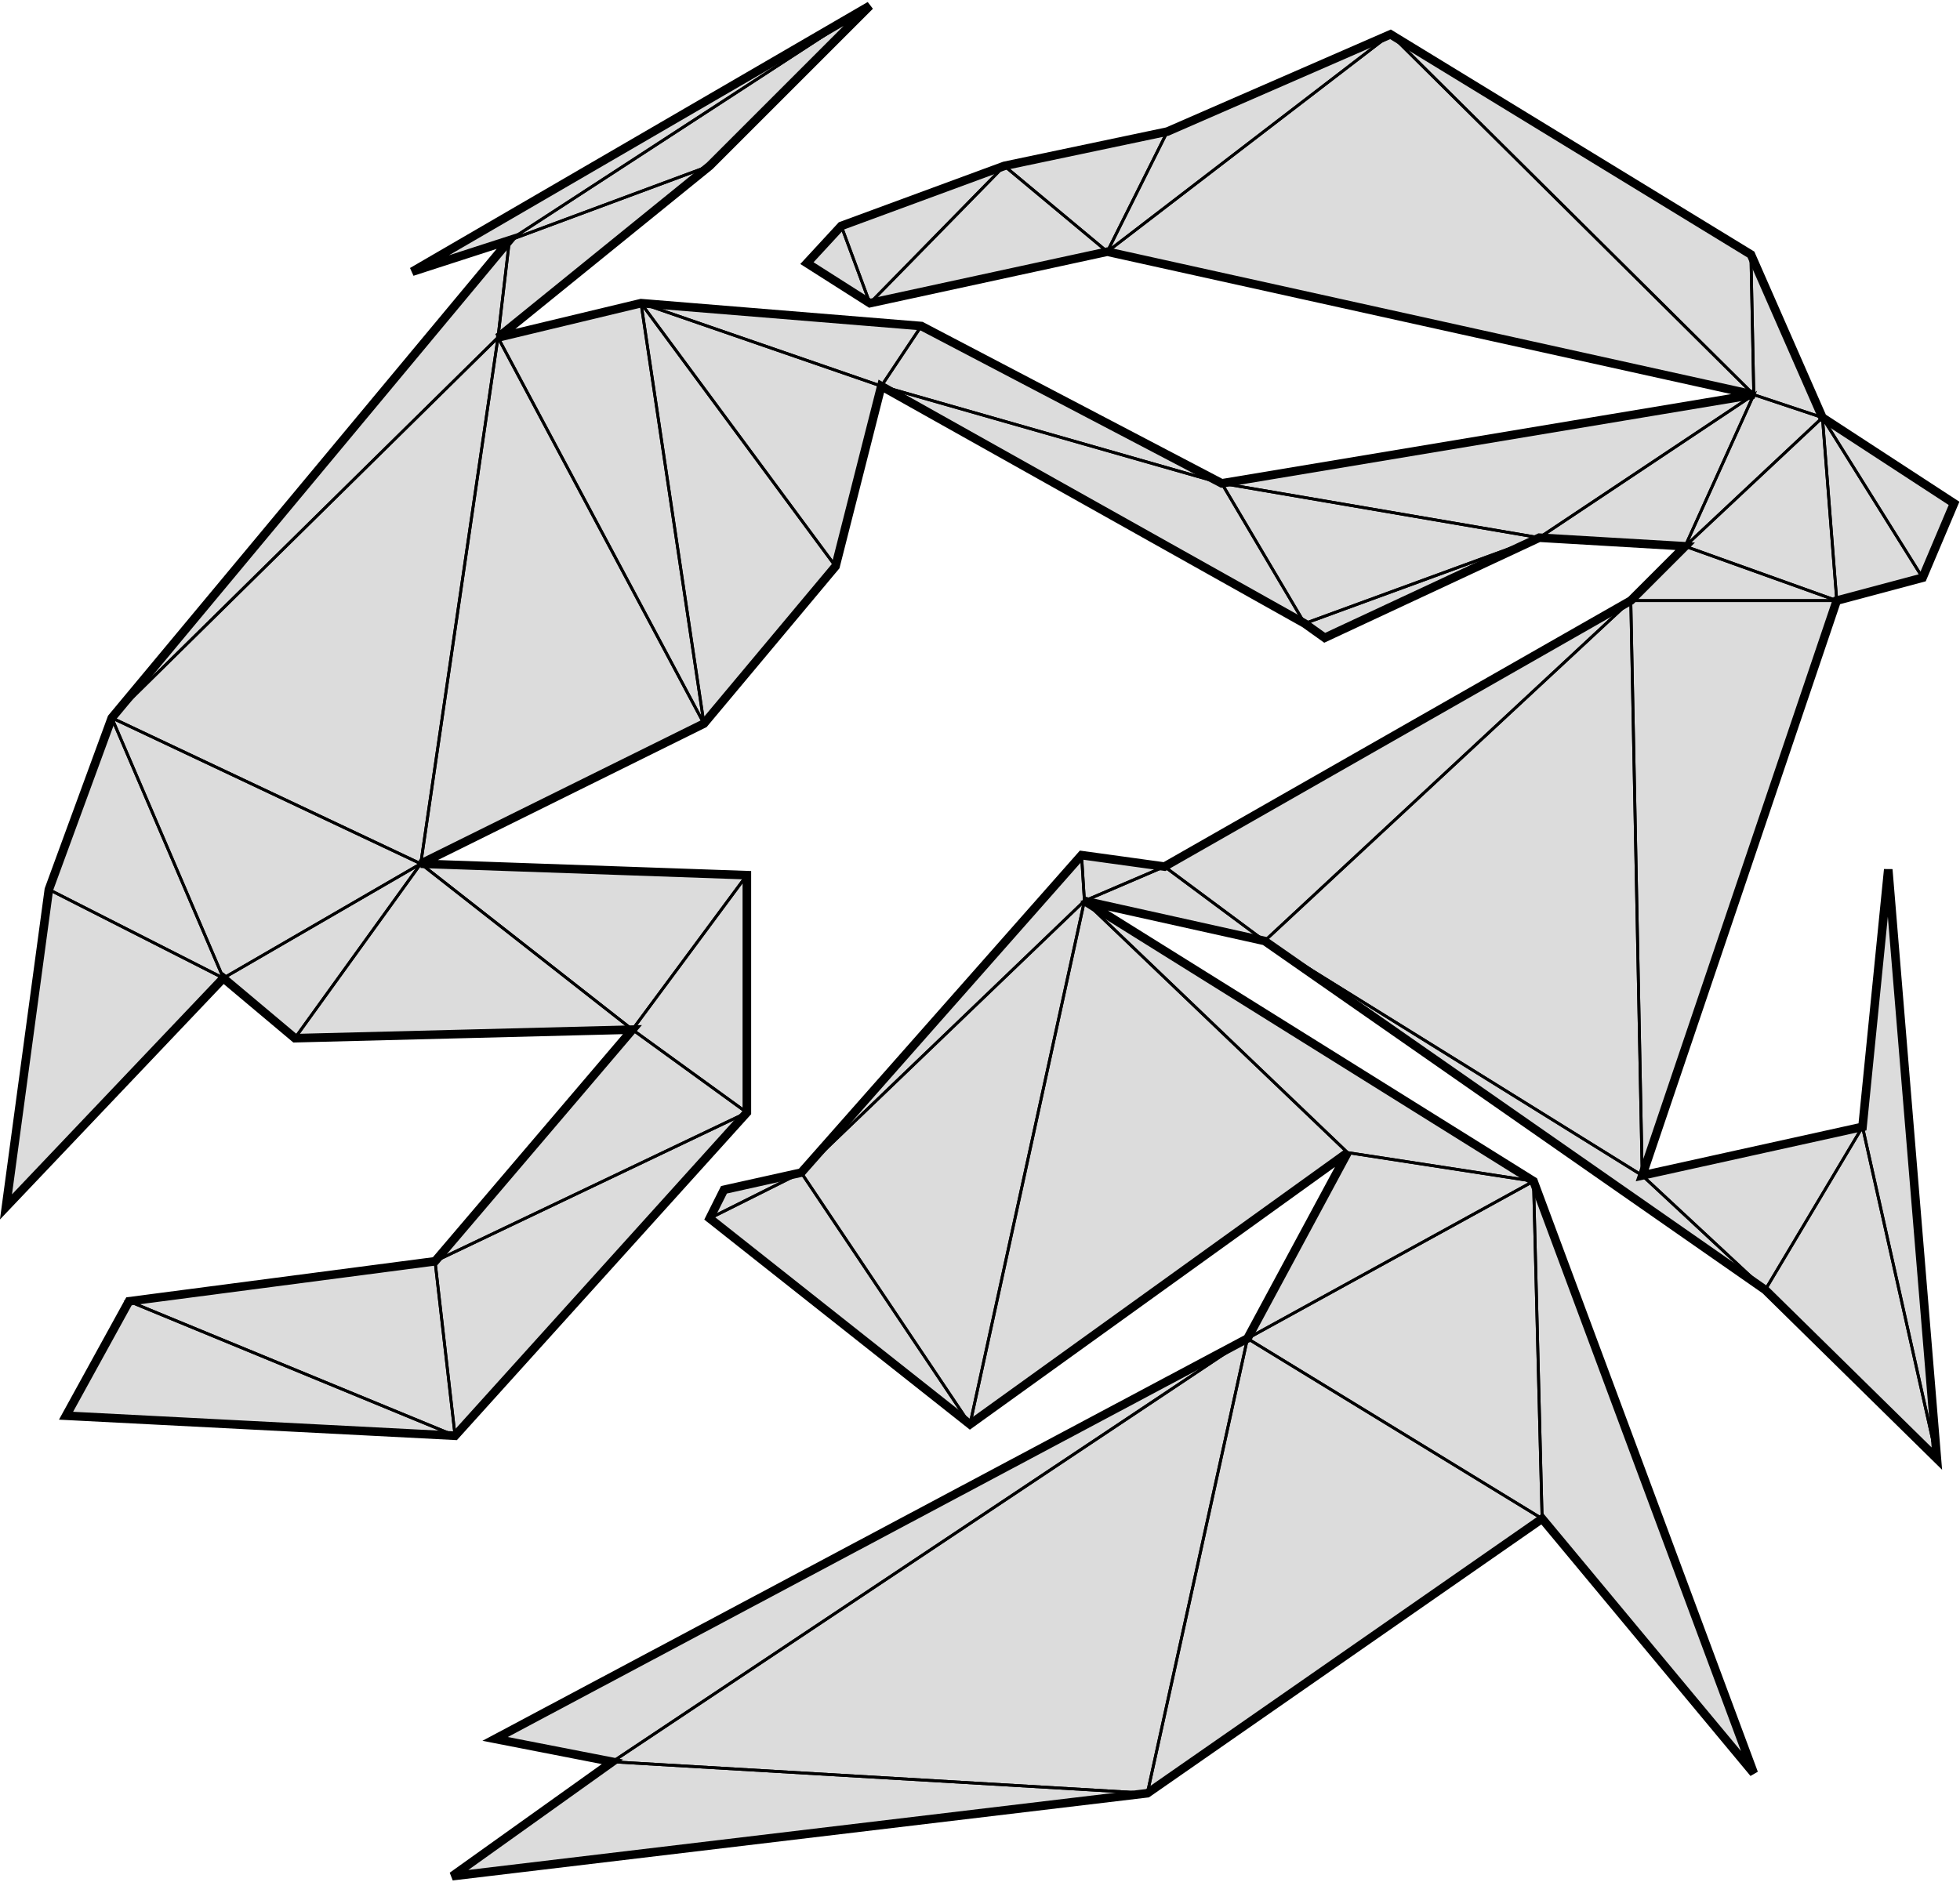 
            <svg version="1.1" xmlns="http://www.w3.org/2000/svg" 
                width="600" height="576.211" viewBox="63 52 685 658"><path d="M367 54 L311 110 L237 170 L287 158 L385 166 L490 221 L676 190 L450 140 L367 158 L345 144 L357 131 L414 110 L471 98 L549 64 L675 141 L700 198 L746 228 L735 254 L705 262 L637 463 L714 446 L723 356 L740 562 L680 503 L505 381 L442 367 L599 465 L676 672 L602 583 L464 679 L221 708 L277 668 L236 660 L499 520 L534 455 L402 550 L311 478 L316 468 L343 462 L441 351 L470 355 L633 262 L652 243 L601 240 L526 275 L519 270 L371 187 L355 250 L309 305 L210 354 L324 358 L324 441 L222 554 L86 547 L108 507 L215 493 L284 412 L166 415 L141 394 L65 474 L80 363 L102 303 L241 136 L207 147z" fill="gainsboro" stroke="black" stroke-width="3" 
                      vector-effect="non-scaling-stroke"/><g fill="none" stroke="black" stroke-width="1"><path d="M714 446 L723 356 L740 562 z" 
                              vector-effect="non-scaling-stroke"/><path d="M241 136 L207 147 L367 54 z" 
                              vector-effect="non-scaling-stroke"/><path d="M241 136 L367 54 L311 110 z" 
                              vector-effect="non-scaling-stroke"/><path d="M241 136 L311 110 L237 170 z" 
                              vector-effect="non-scaling-stroke"/><path d="M599 465 L676 672 L602 583 z" 
                              vector-effect="non-scaling-stroke"/><path d="M464 679 L221 708 L277 668 z" 
                              vector-effect="non-scaling-stroke"/><path d="M714 446 L740 562 L680 503 z" 
                              vector-effect="non-scaling-stroke"/><path d="M102 303 L241 136 L237 170 z" 
                              vector-effect="non-scaling-stroke"/><path d="M141 394 L65 474 L80 363 z" 
                              vector-effect="non-scaling-stroke"/><path d="M277 668 L236 660 L499 520 z" 
                              vector-effect="non-scaling-stroke"/><path d="M464 679 L277 668 L499 520 z" 
                              vector-effect="non-scaling-stroke"/><path d="M602 583 L464 679 L499 520 z" 
                              vector-effect="non-scaling-stroke"/><path d="M637 463 L714 446 L680 503 z" 
                              vector-effect="non-scaling-stroke"/><path d="M637 463 L680 503 L505 381 z" 
                              vector-effect="non-scaling-stroke"/><path d="M599 465 L602 583 L499 520 z" 
                              vector-effect="non-scaling-stroke"/><path d="M599 465 L499 520 L534 455 z" 
                              vector-effect="non-scaling-stroke"/><path d="M442 367 L599 465 L534 455 z" 
                              vector-effect="non-scaling-stroke"/><path d="M222 554 L86 547 L108 507 z" 
                              vector-effect="non-scaling-stroke"/><path d="M222 554 L108 507 L215 493 z" 
                              vector-effect="non-scaling-stroke"/><path d="M324 441 L222 554 L215 493 z" 
                              vector-effect="non-scaling-stroke"/><path d="M324 441 L215 493 L284 412 z" 
                              vector-effect="non-scaling-stroke"/><path d="M324 358 L324 441 L284 412 z" 
                              vector-effect="non-scaling-stroke"/><path d="M210 354 L324 358 L284 412 z" 
                              vector-effect="non-scaling-stroke"/><path d="M210 354 L284 412 L166 415 z" 
                              vector-effect="non-scaling-stroke"/><path d="M633 262 L705 262 L637 463 z" 
                              vector-effect="non-scaling-stroke"/><path d="M442 367 L534 455 L402 550 z" 
                              vector-effect="non-scaling-stroke"/><path d="M367 158 L345 144 L357 131 z" 
                              vector-effect="non-scaling-stroke"/><path d="M210 354 L166 415 L141 394 z" 
                              vector-effect="non-scaling-stroke"/><path d="M367 158 L357 131 L414 110 z" 
                              vector-effect="non-scaling-stroke"/><path d="M450 140 L367 158 L414 110 z" 
                              vector-effect="non-scaling-stroke"/><path d="M450 140 L414 110 L471 98 z" 
                              vector-effect="non-scaling-stroke"/><path d="M549 64 L676 190 L450 140 z" 
                              vector-effect="non-scaling-stroke"/><path d="M450 140 L471 98 L549 64 z" 
                              vector-effect="non-scaling-stroke"/><path d="M676 190 L549 64 L675 141 z" 
                              vector-effect="non-scaling-stroke"/><path d="M676 190 L675 141 L700 198 z" 
                              vector-effect="non-scaling-stroke"/><path d="M141 394 L80 363 L102 303 z" 
                              vector-effect="non-scaling-stroke"/><path d="M210 354 L141 394 L102 303 z" 
                              vector-effect="non-scaling-stroke"/><path d="M210 354 L102 303 L237 170 z" 
                              vector-effect="non-scaling-stroke"/><path d="M309 305 L210 354 L237 170 z" 
                              vector-effect="non-scaling-stroke"/><path d="M287 158 L355 250 L309 305 z" 
                              vector-effect="non-scaling-stroke"/><path d="M309 305 L237 170 L287 158 z" 
                              vector-effect="non-scaling-stroke"/><path d="M371 187 L355 250 L287 158 z" 
                              vector-effect="non-scaling-stroke"/><path d="M371 187 L287 158 L385 166 z" 
                              vector-effect="non-scaling-stroke"/><path d="M490 221 L519 270 L371 187 z" 
                              vector-effect="non-scaling-stroke"/><path d="M371 187 L385 166 L490 221 z" 
                              vector-effect="non-scaling-stroke"/><path d="M601 240 L526 275 L519 270 z" 
                              vector-effect="non-scaling-stroke"/><path d="M519 270 L490 221 L601 240 z" 
                              vector-effect="non-scaling-stroke"/><path d="M490 221 L676 190 L601 240 z" 
                              vector-effect="non-scaling-stroke"/><path d="M652 243 L601 240 L676 190 z" 
                              vector-effect="non-scaling-stroke"/><path d="M652 243 L676 190 L700 198 z" 
                              vector-effect="non-scaling-stroke"/><path d="M700 198 L746 228 L735 254 z" 
                              vector-effect="non-scaling-stroke"/><path d="M700 198 L735 254 L705 262 z" 
                              vector-effect="non-scaling-stroke"/><path d="M652 243 L700 198 L705 262 z" 
                              vector-effect="non-scaling-stroke"/><path d="M343 462 L402 550 L311 478 z" 
                              vector-effect="non-scaling-stroke"/><path d="M311 478 L316 468 L343 462 z" 
                              vector-effect="non-scaling-stroke"/><path d="M442 367 L402 550 L343 462 z" 
                              vector-effect="non-scaling-stroke"/><path d="M442 367 L343 462 L441 351 z" 
                              vector-effect="non-scaling-stroke"/><path d="M442 367 L441 351 L470 355 z" 
                              vector-effect="non-scaling-stroke"/><path d="M505 381 L442 367 L470 355 z" 
                              vector-effect="non-scaling-stroke"/><path d="M505 381 L470 355 L633 262 z" 
                              vector-effect="non-scaling-stroke"/><path d="M637 463 L505 381 L633 262 z" 
                              vector-effect="non-scaling-stroke"/><path d="M652 243 L705 262 L633 262 z" 
                              vector-effect="non-scaling-stroke"/></g></svg>